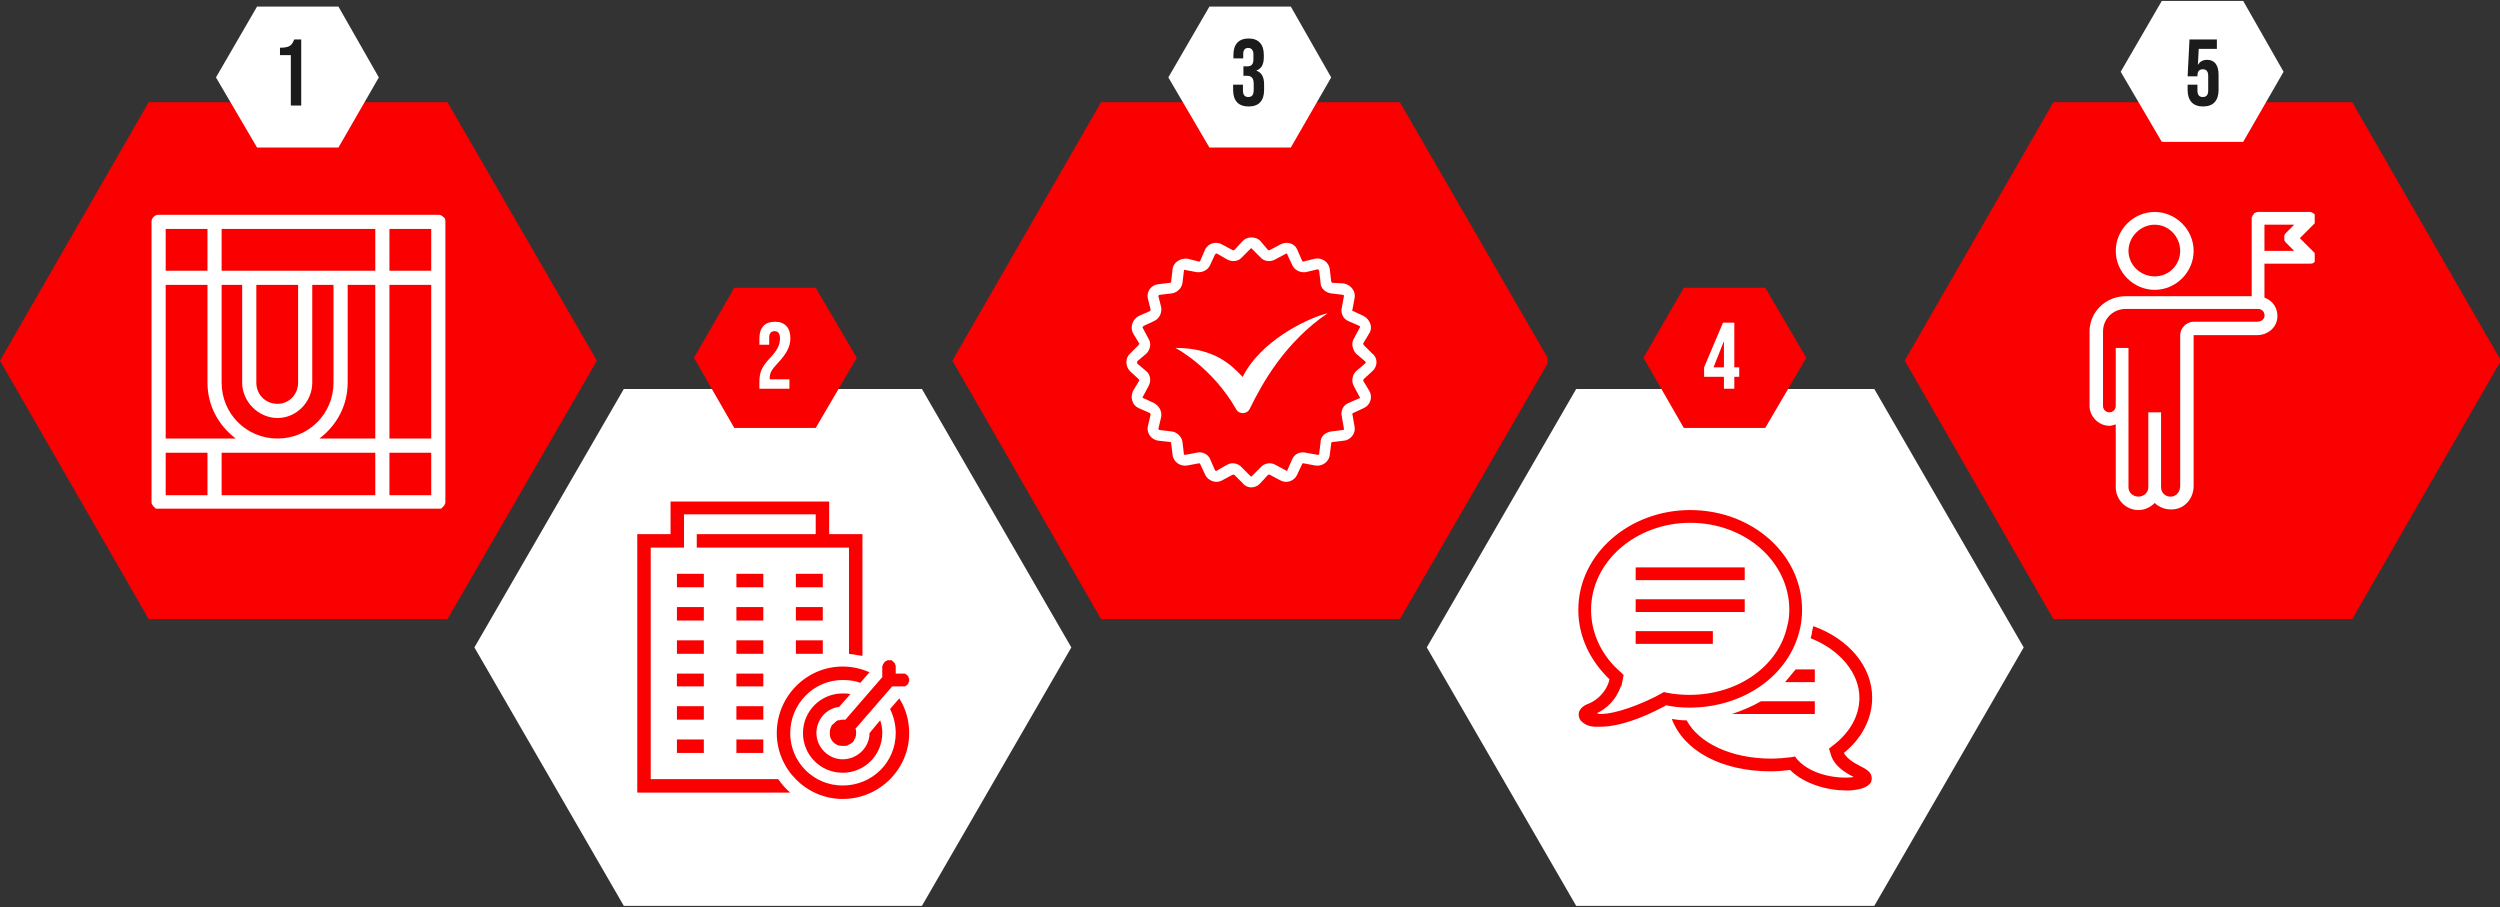 <svg width="1320" height="479" viewBox="0 0 1320 479" fill="none" xmlns="http://www.w3.org/2000/svg">
<rect x="0" y="0" width="1320" height="479" fill="#333333" stroke="none"/>
<path d="M329.377 205.379L486.775 205.379L565.661 341.841L486.775 478.302L329.377 478.302L250.491 341.841L329.377 205.379Z" fill="white"/>
<path d="M78.512 53.963L236.284 53.963L315.17 190.425L236.284 326.886L78.512 326.886L-5.96492e-06 190.425L78.512 53.963Z" fill="#FA0000"/>
<g clip-path="url(#clip0_204_2504)">
<path d="M581.364 53.963L739.136 53.963L818.021 190.425L739.135 326.886L581.364 326.886L502.852 190.425L581.364 53.963Z" fill="#FA0000"/>
</g>
<g clip-path="url(#clip1_204_2504)">
<path d="M1084.21 53.963L1241.99 53.963L1320.5 190.425L1241.99 326.886L1084.21 326.886L1005.7 190.425L1084.21 53.963Z" fill="#FA0000"/>
</g>
<path d="M832.228 205.379L989.626 205.379L1068.51 341.841L989.626 478.302L832.228 478.302L753.342 341.841L832.228 205.379Z" fill="white"/>
<path d="M354.053 264.824L354.053 282.022L336.481 282.022L336.481 418.484L417.236 418.484C414.619 416.241 412.75 413.997 410.88 411.38L343.584 411.38L343.584 289.126L361.156 289.126L361.156 271.554L430.695 271.554L430.695 282.022L367.886 282.022L367.886 289.126L430.695 289.126L434.434 289.126L448.267 289.126L448.267 345.206C450.884 345.58 453.127 345.954 455.371 346.327L455.371 282.022L437.799 282.022L437.799 264.824L354.053 264.824ZM357.417 302.959L357.417 310.062L371.624 310.062L371.624 302.959L357.417 302.959ZM388.822 302.959L388.822 310.062L403.029 310.062L403.029 302.959L388.822 302.959ZM420.227 302.959L420.227 310.062L434.434 310.062L434.434 302.959L420.227 302.959ZM357.417 320.531L357.417 327.634L371.624 327.634L371.624 320.531L357.417 320.531ZM388.822 320.531L388.822 327.634L403.029 327.634L403.029 320.531L388.822 320.531ZM420.227 320.531L420.227 327.634L434.434 327.634L434.434 320.531L420.227 320.531ZM357.417 338.102L357.417 345.206L371.624 345.206L371.624 338.102L357.417 338.102ZM388.822 338.102L388.822 345.206L403.029 345.206L403.029 338.102L388.822 338.102ZM420.227 338.102L420.227 345.206L434.434 345.206L434.434 338.102L420.227 338.102ZM469.577 348.571C468.83 348.571 468.456 348.571 468.082 348.945C467.708 348.945 467.334 349.318 466.96 349.692C466.587 350.066 466.587 350.44 466.213 350.814C466.213 351.188 465.839 351.562 465.839 351.935L465.839 357.543L446.398 379.976C446.024 379.976 445.65 379.976 444.902 379.976C444.155 379.976 443.407 380.349 442.285 380.349C441.537 380.723 440.79 381.471 440.042 382.219C439.294 382.593 438.92 383.34 438.547 384.462C438.173 385.21 438.173 385.957 438.173 387.079C438.173 387.827 438.173 388.948 438.547 389.696C438.92 390.444 439.294 391.191 440.042 391.939C440.79 392.687 441.537 393.061 442.285 393.435C443.407 393.809 444.155 393.809 444.902 393.809C445.65 393.809 446.024 393.809 446.772 393.809C447.145 393.809 447.893 393.435 448.267 393.061C448.641 393.061 449.015 392.687 449.763 392.313C450.136 391.939 450.51 391.565 450.884 391.191C450.884 390.444 451.258 390.07 451.632 389.696C451.632 388.948 452.006 388.574 452.006 387.827C452.006 387.453 452.006 387.079 452.006 386.331C452.006 385.957 452.006 385.21 451.632 384.836L471.073 362.404L476.681 362.404C477.055 362.404 477.429 362.404 477.803 362.404C478.176 362.03 478.55 362.03 478.924 361.656C479.298 361.282 479.672 360.908 479.672 360.534C480.046 359.787 480.046 359.413 480.046 359.039C480.046 358.665 480.046 358.291 479.672 357.543C479.672 357.17 479.298 356.796 478.924 356.422C478.55 356.048 478.176 356.048 477.803 355.674C477.429 355.674 477.055 355.674 476.681 355.674L472.942 355.674L472.942 351.935C472.942 351.562 472.942 351.188 472.568 350.814C472.568 350.066 472.195 349.692 471.821 349.692C471.821 349.318 471.073 348.945 470.699 348.571C470.325 348.571 469.951 348.571 469.577 348.571ZM444.902 351.935C425.835 351.935 410.133 367.638 410.133 387.079C410.133 406.146 425.835 421.849 444.902 421.849C464.343 421.849 480.046 406.146 480.046 387.079C480.046 380.349 478.176 373.994 474.812 368.759L469.951 374.367C471.821 378.106 472.942 382.593 472.942 387.079C472.942 402.407 460.605 414.745 444.902 414.745C429.574 414.745 417.236 402.407 417.236 387.079C417.236 371.75 429.574 359.039 444.902 359.039C448.267 359.039 451.258 359.413 454.249 360.534L459.109 354.926C454.623 353.057 450.136 351.935 444.902 351.935ZM357.417 355.674L357.417 362.404L371.624 362.404L371.624 355.674L357.417 355.674ZM388.822 355.674L388.822 362.404L403.029 362.404L403.029 355.674L388.822 355.674ZM444.902 366.142C433.312 366.142 423.966 375.489 423.966 387.079C423.966 398.669 433.312 408.016 444.902 408.016C456.492 408.016 465.839 398.669 465.839 387.079C465.839 384.462 465.465 382.219 464.717 380.349L459.109 387.079C459.109 394.556 452.753 400.912 444.902 400.912C437.425 400.912 431.069 394.556 431.069 387.079C431.069 379.976 436.303 373.994 443.033 373.246L449.015 366.516C447.893 366.142 446.398 366.142 444.902 366.142ZM357.417 372.872L357.417 379.976L371.624 379.976L371.624 372.872L357.417 372.872ZM388.822 372.872L388.822 379.976L403.029 379.976L403.029 372.872L388.822 372.872ZM357.417 390.444L357.417 397.547L371.624 397.547L371.624 390.444L357.417 390.444ZM388.822 390.444L388.822 397.547L403.029 397.547L403.029 390.444L388.822 390.444Z" fill="#FA0000"/>
<path d="M83.746 113.408C82.999 113.408 82.625 113.408 82.251 113.782C81.877 113.782 81.503 114.155 81.129 114.529C80.755 114.903 80.382 115.277 80.382 115.651C80.008 116.025 80.008 116.773 80.008 117.146L80.008 146.682L80.008 235.288L80.008 264.824C80.008 265.572 80.008 265.945 80.382 266.319C80.382 266.693 80.755 267.067 81.129 267.441C81.503 267.815 81.877 268.189 82.251 268.563C82.625 268.563 82.999 268.563 83.746 268.563L113.282 268.563L201.888 268.563L231.424 268.563C232.172 268.563 232.546 268.563 232.919 268.563C233.293 268.189 233.667 267.815 234.041 267.441C234.415 267.067 234.789 266.693 234.789 266.319C235.163 265.945 235.163 265.572 235.163 264.824L235.163 235.288L235.163 146.682L235.163 117.146L235.163 116.773C235.163 115.651 234.789 114.903 234.041 114.529C233.293 113.782 232.546 113.408 231.424 113.408L201.888 113.408L113.282 113.408L83.746 113.408ZM87.485 120.885L109.543 120.885L109.543 142.943L87.485 142.943L87.485 120.885ZM117.021 120.885L198.15 120.885L198.15 142.943L131.601 142.943L117.021 142.943L117.021 120.885ZM205.627 120.885L227.685 120.885L227.685 142.943L205.627 142.943L205.627 120.885ZM87.485 150.421L109.543 150.421L109.543 202.014C109.543 214.352 115.525 224.82 124.498 231.55L113.282 231.55L87.485 231.55L87.485 150.421ZM117.021 150.421L127.863 150.421L127.863 202.014C127.863 212.109 136.462 220.708 146.556 220.708C156.651 220.708 164.876 212.109 164.876 202.014L164.876 150.421L176.092 150.421L176.092 202.014C176.092 218.464 163.006 231.55 146.556 231.55C130.106 231.55 117.021 218.464 117.021 202.014L117.021 150.421ZM135.34 150.421L157.398 150.421L157.398 202.014C157.398 208.37 152.538 213.23 146.556 213.23C140.2 213.23 135.34 208.37 135.34 202.014L135.34 150.421ZM183.569 150.421L198.15 150.421L198.15 231.55L168.614 231.55C177.587 224.82 183.569 214.352 183.569 202.014L183.569 150.421ZM205.627 150.421L227.685 150.421L227.685 231.55L205.627 231.55L205.627 150.421ZM87.485 239.027L109.543 239.027L109.543 261.459L87.485 261.459L87.485 239.027ZM117.021 239.027L198.15 239.027L198.15 261.459L117.021 261.459L117.021 239.027ZM205.627 239.027L227.685 239.027L227.685 261.459L205.627 261.459L205.627 239.027Z" fill="white"/>
<path d="M660.623 125.372C658.753 125.372 657.258 126.12 656.136 127.241L651.65 132.102L650.902 132.102L645.294 129.111C642.303 127.241 637.817 128.363 636.321 131.728L633.704 137.71C633.704 138.084 633.33 138.084 632.957 138.084L626.975 136.588C623.236 136.214 619.497 138.457 619.123 142.196L618.376 148.552C618.376 148.926 618.376 148.926 618.002 149.3L611.646 150.047C607.908 150.421 605.29 153.786 606.038 157.525L607.534 163.507C607.534 163.88 607.16 164.254 607.16 164.254L601.178 166.871C597.813 168.741 596.691 172.853 598.187 175.844L601.552 181.452L601.178 182.2L596.691 186.686C594.074 188.929 594.074 193.416 596.691 196.033L601.178 200.145L601.552 200.893L598.187 206.501C596.691 209.866 597.813 213.979 601.178 215.474L607.16 218.091C607.16 218.465 607.534 218.465 607.534 218.839L606.038 225.195C605.29 228.559 607.907 232.298 611.646 232.672L618.002 233.42C618.376 233.42 618.376 233.793 618.376 234.167L619.123 240.149C619.497 243.888 623.236 246.505 626.975 245.757L632.957 244.636C633.33 244.636 633.704 244.636 633.704 245.01L636.321 250.618C637.817 253.982 642.303 255.478 645.294 253.608L650.902 250.618L651.65 250.618L656.136 255.104C658.379 258.095 662.866 258.095 665.483 255.104L669.596 250.618L670.343 250.618L675.951 253.608C679.316 255.478 683.429 253.982 684.924 250.618L687.541 245.01C687.541 244.636 687.915 244.636 688.289 244.636L694.271 245.757C698.009 246.505 701.748 243.888 702.122 240.149L702.87 234.167C702.87 233.793 703.244 233.42 703.244 233.42L709.599 232.672C713.338 232.298 715.955 228.559 715.207 225.195L714.086 218.839C713.712 218.465 714.086 218.465 714.46 218.091L720.068 215.474C723.432 213.979 724.928 209.866 723.059 206.501L719.694 200.893L720.068 200.145L724.554 196.033C727.545 193.416 727.545 188.929 724.554 186.686L720.068 182.2L719.694 181.452L723.059 175.844C724.928 172.853 723.432 168.741 720.068 166.871L714.46 164.254C714.086 164.254 713.712 163.88 714.086 163.507L715.207 157.525C715.955 153.786 713.338 150.421 709.599 149.673L703.244 149.3C703.244 148.926 702.87 148.926 702.87 148.552L702.122 142.196C701.748 138.457 698.009 135.84 694.271 136.588L688.289 138.084C687.915 138.084 687.541 138.084 687.541 137.71L684.924 131.728C683.429 128.363 679.316 127.241 675.951 129.111L670.343 132.102L669.596 132.102L665.483 127.241C663.988 125.746 662.492 125.372 660.623 125.372ZM660.623 130.98L660.997 131.354L665.483 135.84C667.352 138.084 670.717 138.457 673.334 136.962L678.942 133.971C679.316 133.597 679.69 133.971 679.69 134.345L682.307 139.953C683.429 142.57 686.42 144.065 689.41 143.692L695.766 142.196C696.14 142.196 696.14 142.57 696.514 142.944L697.262 149.3C697.262 152.291 699.879 154.534 702.87 154.908L708.852 155.655C709.599 155.655 709.599 156.029 709.599 156.403L708.478 162.385C707.73 165.376 709.225 168.367 711.842 169.488L717.824 172.105C718.198 172.479 718.198 172.853 717.824 173.227L714.833 178.835C713.338 181.078 714.086 184.443 715.955 186.686L720.815 190.799C721.189 191.173 721.189 191.547 720.815 191.92L715.955 196.033C714.086 197.902 713.338 201.267 714.833 203.884L717.824 209.492C718.198 209.866 718.198 210.24 717.824 210.24L711.842 212.857C709.225 213.979 707.73 216.97 708.478 219.96L709.599 226.316C709.599 226.69 709.599 227.064 708.852 227.064L702.87 227.812C699.879 228.185 697.262 230.429 697.262 233.42L696.514 239.775C696.514 240.149 696.14 240.149 695.766 240.149L689.41 239.028C686.42 238.28 683.429 239.775 682.307 242.392L679.69 248.374C679.69 248.748 679.316 248.748 678.942 248.374L673.334 245.383C670.717 243.888 667.352 244.636 665.483 246.879L660.997 251.365C660.997 251.739 660.623 251.739 660.249 251.365L655.762 246.879C653.893 244.636 650.528 243.888 647.911 245.383L642.677 248.374C642.303 248.748 641.929 248.748 641.556 248.374L638.938 242.392C637.817 239.775 634.826 238.28 631.835 239.028L625.853 240.149C625.479 240.149 625.105 240.149 625.105 239.775L624.358 233.42C623.984 230.429 621.367 228.185 618.75 227.812L612.394 227.064C612.02 227.064 611.646 226.69 611.646 226.316L613.142 219.96C613.515 216.97 612.02 214.352 609.403 212.857L603.795 210.24C603.421 210.24 603.047 209.866 603.421 209.492L606.412 203.884C607.907 201.267 607.534 197.902 605.29 196.033L600.43 191.92C600.43 191.547 600.43 191.173 600.43 190.799L605.29 186.686C607.534 184.443 607.907 181.078 606.412 178.835L603.421 173.227C603.047 172.853 603.421 172.479 603.795 172.105L609.403 169.488C612.02 168.367 613.515 165.376 613.142 162.385L611.646 156.403C611.646 156.029 612.02 155.655 612.394 155.655L618.75 154.908C621.367 154.534 623.984 152.291 624.358 149.3L625.105 142.944C625.105 142.57 625.479 142.196 625.853 142.57L631.835 143.692C634.826 144.065 637.817 142.57 638.938 139.953L641.556 134.345C641.929 133.971 642.303 133.597 642.677 133.971L647.911 136.962C650.528 138.457 653.893 138.084 655.762 135.84L660.249 131.354L660.623 130.98ZM701 165.376C689.037 168.367 665.109 180.704 656.136 199.024C650.154 192.668 641.182 183.695 620.619 183.695C620.619 183.695 640.06 193.79 652.772 216.222C654.267 218.839 658.379 218.839 659.875 215.848C666.605 202.015 678.568 180.704 701 165.376Z" fill="white"/>
<g clip-path="url(#clip2_204_2504)">
<path d="M1137.68 111.913C1126.46 111.913 1117.12 121.259 1117.12 132.475C1117.12 143.691 1126.46 153.038 1137.68 153.038C1148.89 153.038 1158.24 143.691 1158.24 132.475C1158.24 121.259 1148.89 111.913 1137.68 111.913ZM1192.26 111.913C1191.89 111.913 1191.51 111.913 1191.14 112.286C1190.39 112.286 1190.02 112.66 1190.02 113.034C1189.65 113.408 1189.27 113.782 1189.27 114.156C1188.9 114.53 1188.9 114.904 1188.9 115.277L1188.9 135.84L1188.9 156.403L1122.35 156.403C1111.88 156.403 1103.28 164.628 1103.28 175.096L1103.28 214.352C1103.28 219.96 1108.14 224.82 1113.75 224.82C1114.87 224.82 1115.99 224.447 1117.12 224.073L1117.12 257.347C1117.12 263.703 1122.35 269.311 1129.08 269.311C1132.44 269.311 1135.43 267.815 1137.68 265.572C1139.92 267.815 1143.66 269.311 1147.4 268.937C1153.75 268.563 1158.24 262.955 1158.24 256.599L1158.24 176.965L1191.89 176.965C1196.75 176.965 1201.61 173.601 1202.36 168.367C1203.1 163.132 1200.11 158.646 1195.63 157.151L1195.63 139.205L1219.55 139.205C1220.3 139.205 1221.05 139.205 1221.42 138.831C1222.17 138.457 1222.55 137.709 1222.92 137.336C1222.92 136.588 1223.29 135.84 1222.92 135.092C1222.92 134.345 1222.55 133.971 1222.17 133.597L1214.32 125.746L1222.17 117.894C1222.55 117.147 1222.92 116.773 1222.92 116.025C1223.29 115.277 1222.92 114.53 1222.92 114.156C1222.55 113.408 1222.17 113.034 1221.42 112.66C1221.05 112.286 1220.3 111.913 1219.55 111.913L1192.26 111.913ZM1137.68 118.642C1145.16 118.642 1151.14 124.998 1151.14 132.475C1151.14 139.953 1145.16 145.934 1137.68 145.934C1130.2 145.934 1123.84 139.953 1123.84 132.475C1123.84 124.998 1130.2 118.642 1137.68 118.642ZM1195.63 118.642L1211.33 118.642L1206.84 123.129C1206.47 123.502 1206.47 123.876 1206.1 124.25C1206.1 124.624 1206.1 124.998 1206.1 125.746C1206.1 126.12 1206.1 126.493 1206.1 126.867C1206.47 127.241 1206.47 127.615 1206.84 127.989L1211.33 132.475L1195.63 132.475L1195.63 118.642ZM1122.35 163.132L1192.26 163.132C1194.51 163.132 1196 165.002 1195.63 167.245C1195.25 168.74 1193.76 169.862 1191.89 169.862L1158.24 169.862C1154.5 169.862 1151.14 173.227 1151.14 176.965L1151.14 256.599C1151.14 259.59 1149.27 261.833 1146.65 262.207C1143.66 262.581 1141.04 260.338 1141.04 257.347L1141.04 217.717L1134.31 217.717L1134.31 257.347C1134.31 259.964 1132.07 262.207 1129.08 262.207C1126.09 262.207 1123.84 259.964 1123.84 257.347L1123.84 183.695L1117.12 183.695L1117.12 214.352C1117.12 216.221 1115.62 217.717 1113.75 217.717C1111.88 217.717 1110.39 216.221 1110.39 214.352L1110.39 175.096C1110.39 168.367 1115.62 163.132 1122.35 163.132Z" fill="white"/>
</g>
<path d="M892.421 269.311C860.268 269.311 833.35 292.49 833.35 322.026C833.35 336.233 839.706 348.944 849.8 358.665L849.426 360.16C847.183 366.89 841.575 370.629 838.21 371.75C836.341 372.498 834.845 373.619 834.098 375.115C832.976 376.984 833.724 379.601 834.845 380.723C838.21 384.088 841.949 383.714 844.94 383.714C855.782 383.714 868.867 378.106 876.719 373.993L879.71 372.498L878.588 372.124C883.074 373.246 887.561 373.619 892.047 373.619C920.461 373.619 944.762 356.795 950.37 332.12C951.118 329.129 951.492 325.391 951.492 322.026C951.492 292.49 924.947 269.311 892.421 269.311ZM892.421 276.04C921.583 276.04 944.762 296.603 944.762 322.026C944.762 325.017 944.389 328.008 943.641 330.625C939.154 351.561 917.844 366.89 892.047 366.89C887.935 366.89 883.822 366.516 880.083 365.768L878.588 365.394L873.728 368.011C866.25 371.75 853.539 376.984 844.94 376.984C843.818 376.984 843.818 376.61 843.071 376.61C847.931 374.367 853.165 369.881 855.782 362.403L856.156 362.03L857.277 356.422L855.782 354.926C846.061 346.701 840.08 334.737 840.08 322.026C840.08 296.603 863.633 276.04 892.421 276.04ZM863.633 299.594L863.633 306.323L921.209 306.323L921.209 299.594L863.633 299.594ZM863.633 316.418L863.633 323.147L921.209 323.147L921.209 316.418L863.633 316.418ZM957.474 330.625C957.1 331.372 957.1 332.494 956.726 333.616C956.726 334.737 956.352 335.859 955.978 336.98C971.307 342.962 981.775 355.3 981.775 368.385C981.775 378.106 976.541 387.079 967.568 393.808L965.699 395.304L966.447 397.547C967.942 404.277 974.298 408.015 978.784 410.258C972.055 411.38 956.726 409.885 948.875 400.912L947.753 399.416L945.884 399.79C942.893 400.164 939.154 400.538 935.042 400.538C914.105 400.538 896.907 392.313 890.552 380.349C887.561 380.349 884.944 379.975 882.7 379.601C889.056 396.425 908.871 407.267 935.042 407.267C938.781 407.267 942.145 406.894 945.136 406.52C952.614 413.997 964.951 417.362 974.672 417.362C975.419 417.362 975.793 417.362 976.541 417.362C982.149 416.988 985.888 415.866 987.757 413.249C988.131 412.502 988.505 411.006 988.131 409.885C987.757 407.641 985.514 406.146 982.523 404.65C979.532 403.155 975.419 400.912 973.55 397.547C982.897 390.07 988.505 379.601 988.505 368.385C988.505 351.935 976.167 337.354 957.474 330.625ZM863.633 333.242L863.633 339.971L904.385 339.971L904.385 333.242L863.633 333.242ZM948.127 353.431C946.258 355.674 944.389 357.917 942.519 360.16L958.222 360.16L958.222 353.431L948.127 353.431ZM929.808 370.255C925.321 372.872 920.087 375.115 914.479 376.984L958.222 376.984L958.222 370.255L929.808 370.255Z" fill="#FA0000"/>
<path d="M135.714 3.491L178.709 3.491L200.019 40.878L178.709 77.891L135.714 77.891L114.03 40.878L135.714 3.491Z" fill="white"/>
<path d="M387.7 151.917L430.695 151.917L452.379 188.93L430.695 225.942L387.7 225.942L366.39 188.93L387.7 151.917Z" fill="#FA0000"/>
<path d="M638.565 3.491L681.559 3.491L702.87 40.878L681.559 77.891L638.565 77.891L616.88 40.878L638.565 3.491Z" fill="white"/>
<path d="M889.056 151.917L932.05 151.917L953.735 188.93L932.05 225.942L889.056 225.942L867.745 188.93L889.056 151.917Z" fill="#FA0000"/>
<path d="M1141.42 0.5L1184.41 0.5L1205.72 37.887L1184.41 74.9L1141.42 74.9L1119.73 37.887L1141.42 0.5Z" fill="white"/>
<path d="M153.562 29.1H147.829V25.211C149.391 25.211 150.637 25.078 151.568 24.813C152.531 24.547 153.296 24.115 153.861 23.517C154.426 22.885 154.924 21.988 155.356 20.825H159.045V55.719H153.562V29.1Z" fill="#1B1B1B"/>
<path d="M400.965 201.477C400.965 198.985 401.363 196.858 402.161 195.097C402.959 193.302 404.388 191.325 406.448 189.165C408.475 187.005 409.871 185.16 410.635 183.631C411.433 182.103 411.832 180.508 411.832 178.846C411.832 177.35 411.582 176.32 411.084 175.755C410.619 175.157 409.921 174.858 408.99 174.858C407.096 174.858 406.149 176.005 406.149 178.298V182.036H400.965V178.647C400.965 175.822 401.662 173.662 403.058 172.166C404.454 170.637 406.481 169.873 409.14 169.873C411.798 169.873 413.826 170.637 415.221 172.166C416.617 173.662 417.315 175.822 417.315 178.647C417.315 180.773 416.8 182.85 415.77 184.878C414.773 186.905 413.028 189.231 410.536 191.857C408.907 193.585 407.811 194.997 407.246 196.094C406.681 197.157 406.398 198.304 406.398 199.533V200.281H416.817V205.266H400.965V201.477Z" fill="white"/>
<path d="M659.266 56.218C656.574 56.218 654.531 55.47 653.135 53.974C651.772 52.479 651.091 50.335 651.091 47.544V44.702H656.275V47.793C656.275 50.086 657.222 51.233 659.117 51.233C660.047 51.233 660.745 50.95 661.21 50.385C661.709 49.787 661.958 48.757 661.958 47.294V44.453C661.958 42.858 661.676 41.728 661.111 41.063C660.546 40.365 659.632 40.017 658.369 40.017H656.525V35.032H658.519C659.615 35.032 660.429 34.749 660.961 34.184C661.526 33.619 661.809 32.672 661.809 31.343V28.801C661.809 27.604 661.559 26.724 661.061 26.159C660.562 25.594 659.898 25.311 659.067 25.311C657.306 25.311 656.425 26.391 656.425 28.551V30.844H651.241V29C651.241 26.208 651.922 24.065 653.284 22.569C654.68 21.074 656.674 20.326 659.266 20.326C661.892 20.326 663.886 21.074 665.248 22.569C666.611 24.032 667.292 26.159 667.292 28.95V30.196C667.292 32.091 666.976 33.619 666.345 34.782C665.713 35.912 664.733 36.727 663.404 37.225V37.325C664.833 37.856 665.863 38.721 666.494 39.917C667.126 41.113 667.441 42.642 667.441 44.503V47.594C667.441 50.385 666.744 52.529 665.348 54.024C663.985 55.486 661.958 56.218 659.266 56.218Z" fill="#1B1B1B"/>
<path d="M910.236 198.935H899.768V193.95L909.738 170.372H915.72V193.95H918.312V198.935H915.72V205.266H910.236V198.935ZM910.236 193.95V180.341H910.137L904.753 193.95H910.236Z" fill="white"/>
<path d="M1163.24 56.218C1160.58 56.218 1158.55 55.47 1157.15 53.974C1155.76 52.446 1155.06 50.269 1155.06 47.444V44.702H1160.25V47.843C1160.25 50.103 1161.19 51.233 1163.09 51.233C1164.98 51.233 1165.93 50.103 1165.93 47.843V40.017C1165.93 37.724 1164.98 36.577 1163.09 36.577C1161.19 36.577 1160.25 37.724 1160.25 40.017V40.316H1155.06L1156.06 20.825H1170.51V25.81H1160.94L1160.49 34.134H1160.59C1161.62 32.44 1163.2 31.592 1165.33 31.592C1167.32 31.592 1168.84 32.273 1169.87 33.636C1170.9 34.998 1171.41 36.976 1171.41 39.568V47.444C1171.41 50.269 1170.71 52.446 1169.32 53.974C1167.92 55.47 1165.89 56.218 1163.24 56.218Z" fill="#1B1B1B"/>
<defs>
<clipPath id="clip0_204_2504">
<rect width="273.235" height="314.671" fill="white" transform="translate(817.149 53.963) rotate(90)"/>
</clipPath>
<clipPath id="clip1_204_2504">
<rect width="273.235" height="314.671" fill="white" transform="translate(1320 53.963) rotate(90)"/>
</clipPath>
<clipPath id="clip2_204_2504">
<rect width="157.647" height="119.326" fill="white" transform="translate(1222.17 111.913) rotate(90)"/>
</clipPath>
</defs>
</svg>
